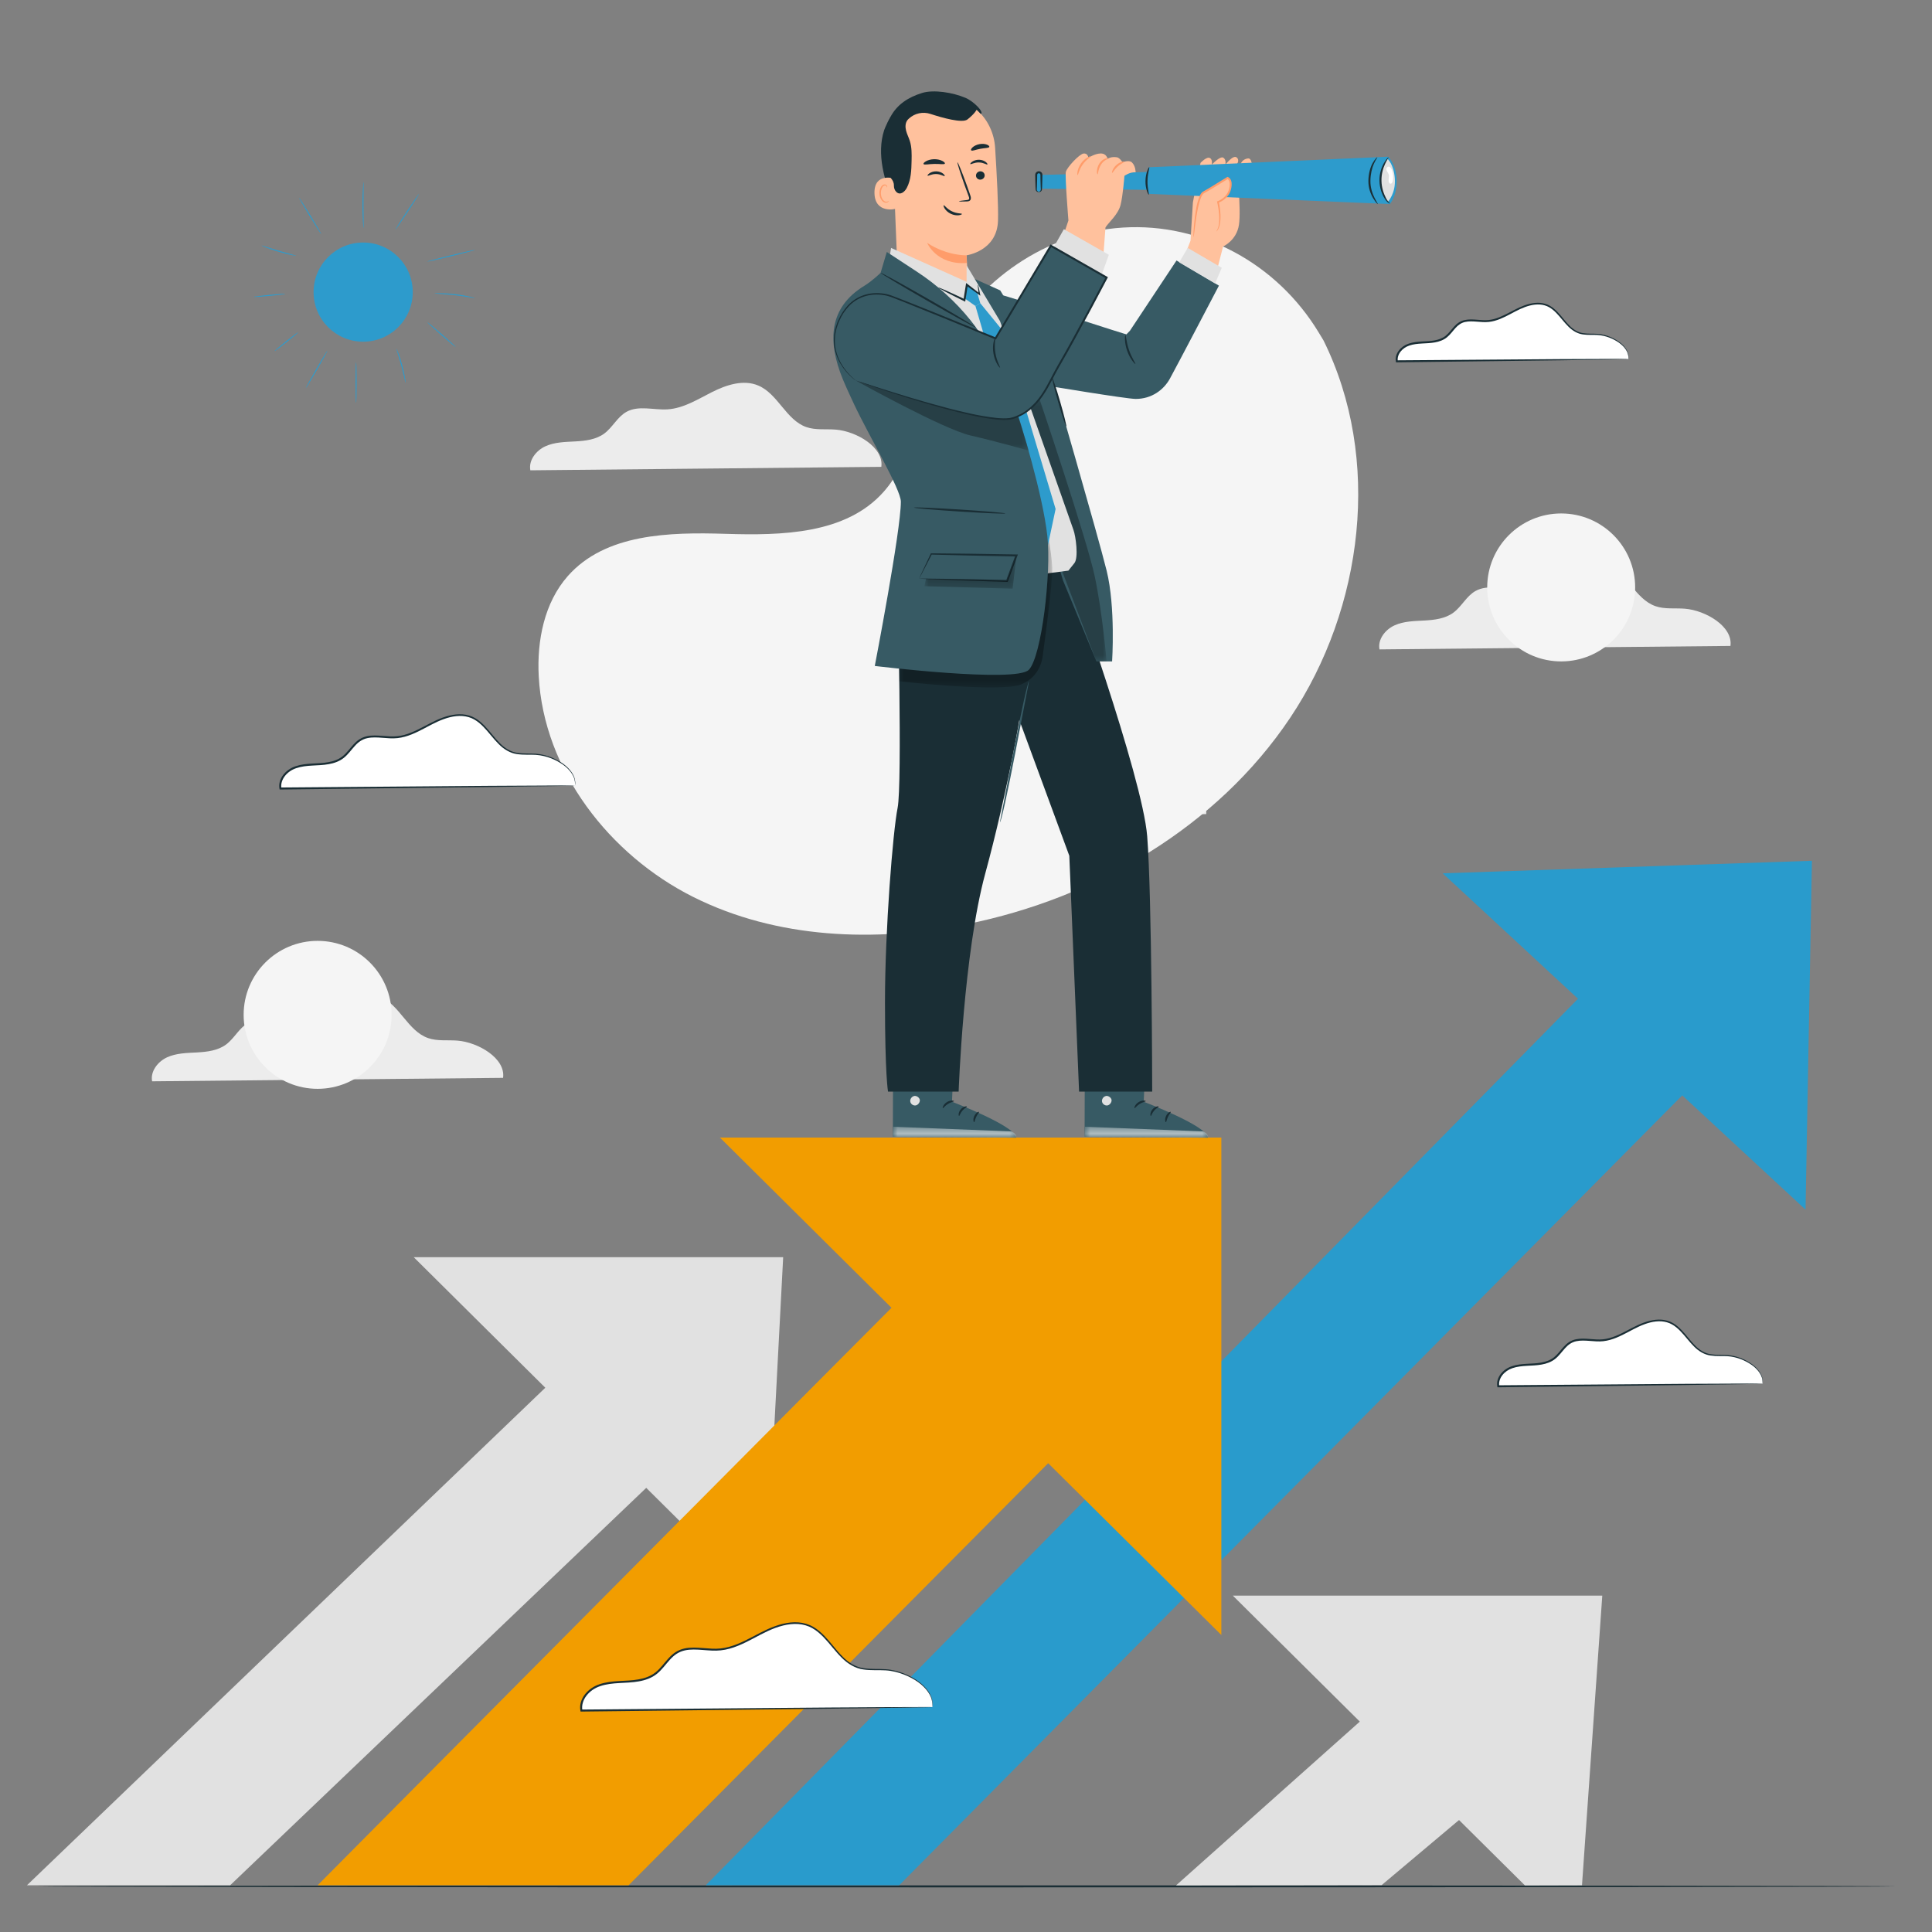 <svg width="311" height="311" viewBox="0 0 311 311" fill="none" xmlns="http://www.w3.org/2000/svg">
<rect x="0" y="0" width="311" height="311" fill="#808080" stroke="none"/>
<mask id="mask0_428_11183" style="mask-type:luminance" maskUnits="userSpaceOnUse" x="0" y="0" width="311" height="311">
<path d="M0 3.05176e-05H311V311H0V3.05176e-05Z" fill="white"/>
</mask>
<g mask="url(#mask0_428_11183)">
<path d="M278.555 103.978C278.988 100.837 274.555 98.254 271.225 97.986C269.637 97.857 267.988 98.1 266.483 97.576C263.223 96.439 261.921 92.228 258.74 90.887C256.361 89.883 253.624 90.776 251.319 91.936C249.013 93.097 246.734 94.557 244.159 94.722C241.919 94.865 239.486 94.035 237.525 95.129C236.065 95.944 235.3 97.628 233.953 98.621C232.636 99.592 230.918 99.797 229.284 99.886C227.65 99.975 225.957 99.992 224.47 100.673C222.981 101.355 221.751 102.929 222.06 104.535L278.555 103.978Z" fill="#ECECEC"/>
<path d="M141.869 75.149C142.301 72.008 137.869 69.424 134.538 69.156C132.95 69.028 131.3 69.271 129.796 68.747C126.536 67.611 125.234 63.398 122.053 62.057C119.675 61.054 116.937 61.947 114.631 63.107C112.326 64.267 110.048 65.728 107.472 65.893C105.232 66.036 102.799 65.206 100.838 66.3C99.378 67.115 98.613 68.799 97.266 69.791C95.95 70.763 94.232 70.969 92.597 71.057C90.963 71.146 89.271 71.163 87.783 71.845C86.295 72.526 85.064 74.099 85.373 75.706L141.869 75.149Z" fill="#ECECEC"/>
<path d="M80.982 173.504C81.414 170.363 76.982 167.78 73.652 167.511C72.063 167.384 70.414 167.626 68.909 167.102C65.649 165.966 64.347 161.754 61.166 160.412C58.788 159.41 56.05 160.302 53.745 161.463C51.439 162.623 49.161 164.083 46.585 164.248C44.345 164.392 41.912 163.561 39.952 164.655C38.491 165.47 37.726 167.154 36.38 168.147C35.062 169.118 33.344 169.324 31.71 169.413C30.076 169.502 28.384 169.518 26.896 170.2C25.408 170.881 24.177 172.455 24.486 174.062L80.982 173.504Z" fill="#ECECEC"/>
<path d="M194.165 131.052C194.429 129.134 191.72 127.555 189.685 127.391C188.715 127.312 187.707 127.461 186.787 127.141C184.796 126.447 183.999 123.873 182.056 123.053C180.603 122.44 178.93 122.986 177.521 123.695C176.113 124.404 174.72 125.296 173.146 125.397C171.777 125.484 170.291 124.977 169.093 125.645C168.2 126.144 167.733 127.172 166.91 127.779C166.105 128.372 165.055 128.499 164.057 128.553C163.058 128.607 162.024 128.617 161.115 129.033C160.205 129.45 159.453 130.411 159.642 131.393L194.165 131.052Z" fill="#ECECEC"/>
</g>
<mask id="mask1_428_11183" style="mask-type:luminance" maskUnits="userSpaceOnUse" x="0" y="0" width="311" height="311">
<path d="M0 3.05176e-05H311V311H0V3.05176e-05Z" fill="white"/>
</mask>
<g mask="url(#mask1_428_11183)">
<path d="M213.041 54.784L212.249 53.478C205.565 42.466 193.484 35.827 180.745 36.633C179.107 36.736 177.477 36.958 175.868 37.303C164.286 39.782 154.209 48.54 150.031 59.757C147.574 66.354 146.888 73.95 142.226 79.186C136.159 86.001 125.858 86.215 116.801 85.933C107.745 85.651 97.437 85.891 91.399 92.733C87.618 97.018 86.416 103.111 86.721 108.849C87.528 124.042 98.114 137.626 111.577 144.379C125.041 151.13 140.892 151.735 155.626 148.765C176.268 144.604 195.898 133.177 207.696 115.528C219.496 97.879 222.482 73.833 213.041 54.784Z" fill="#F5F5F5"/>
<path d="M263.217 94.561C263.217 101.137 257.885 106.469 251.308 106.469C244.732 106.469 239.4 101.137 239.4 94.561C239.4 87.984 244.732 82.652 251.308 82.652C257.885 82.652 263.217 87.984 263.217 94.561Z" fill="#F5F5F5"/>
<path d="M63.036 163.363C63.036 169.94 57.705 175.271 51.128 175.271C44.55 175.271 39.219 169.94 39.219 163.363C39.219 156.786 44.55 151.454 51.128 151.454C57.705 151.454 63.036 156.786 63.036 163.363Z" fill="#F5F5F5"/>
</g>
<mask id="mask2_428_11183" style="mask-type:luminance" maskUnits="userSpaceOnUse" x="0" y="0" width="311" height="311">
<path d="M0 3.05176e-05H311V311H0V3.05176e-05Z" fill="white"/>
</mask>
<g mask="url(#mask2_428_11183)">
<path d="M305.268 303.653C305.268 303.743 238.235 303.816 155.565 303.816C72.867 303.816 5.848 303.743 5.848 303.653C5.848 303.564 72.867 303.491 155.565 303.491C238.235 303.491 305.268 303.564 305.268 303.653Z" fill="#1A2E35"/>
</g>
<path d="M198.452 256.852L245.476 303.505L254.658 303.48L257.924 256.852H198.452Z" fill="#E1E1E1"/>
<path d="M236.689 261.27L189.306 303.505L222.404 303.455L250.298 279.993L236.689 261.27Z" fill="#E1E1E1"/>
<path d="M232.233 140.581L290.641 194.72L291.671 138.562L232.233 140.581Z" fill="#299BCC"/>
<path d="M271.586 142.917L113.612 303.48H144.741L285.821 161.167L271.586 142.917Z" fill="#299BCC"/>
<path d="M66.598 202.374L123.135 258.464L126.07 202.374H66.598Z" fill="#E1E1E1"/>
<path d="M105.848 206.044L4.337 303.48H37.046L119.456 224.768L105.848 206.044Z" fill="#E1E1E1"/>
<path d="M115.889 183.118L196.604 263.194V183.118H115.889Z" fill="#F29D00"/>
<mask id="mask3_428_11183" style="mask-type:luminance" maskUnits="userSpaceOnUse" x="0" y="0" width="311" height="311">
<path d="M0 4.02927e-05H311V311H0V4.02927e-05Z" fill="white"/>
</mask>
<g mask="url(#mask3_428_11183)">
<path d="M169.146 184.924C167.319 186.385 51.127 303.48 51.127 303.48H101.185L192.531 211.596L169.146 184.924Z" fill="#F29D00"/>
</g>
<path d="M66.442 47.021C66.442 51.43 62.868 55.003 58.46 55.003C54.052 55.003 50.477 51.43 50.477 47.021C50.477 42.612 54.052 39.039 58.46 39.039C62.868 39.039 66.442 42.612 66.442 47.021Z" fill="#2D9BCC"/>
<path d="M57.323 64.87C57.277 64.87 57.239 63.396 57.239 61.578C57.239 59.759 57.277 58.285 57.323 58.285C57.369 58.285 57.407 59.759 57.407 61.578C57.407 63.396 57.369 64.87 57.323 64.87Z" fill="#2D9BCC"/>
<path d="M52.723 56.429C52.763 56.452 52.012 57.828 51.046 59.5C50.08 61.174 49.264 62.511 49.224 62.488C49.184 62.465 49.934 61.09 50.901 59.416C51.867 57.744 52.683 56.406 52.723 56.429Z" fill="#2D9BCC"/>
<path d="M48.002 53.49C48.031 53.526 47.197 54.237 46.138 55.079C45.079 55.92 44.198 56.573 44.169 56.536C44.14 56.5 44.975 55.788 46.033 54.947C47.092 54.106 47.974 53.453 48.002 53.49Z" fill="#2D9BCC"/>
<path d="M65.286 61.626C65.262 61.63 65.191 61.319 65.076 60.816C64.961 60.314 64.798 59.621 64.594 58.862C64.39 58.103 64.184 57.422 64.031 56.93C63.878 56.438 63.783 56.132 63.806 56.124C63.827 56.116 63.961 56.407 64.143 56.892C64.326 57.376 64.551 58.056 64.757 58.819C64.962 59.582 65.107 60.283 65.192 60.793C65.278 61.304 65.308 61.623 65.286 61.626Z" fill="#2D9BCC"/>
<path d="M73.382 55.881C73.352 55.916 72.295 55.043 71.023 53.931C69.751 52.818 68.744 51.888 68.774 51.853C68.805 51.818 69.861 52.691 71.134 53.804C72.406 54.916 73.413 55.846 73.382 55.881Z" fill="#2D9BCC"/>
<path d="M76.484 47.986C76.478 48.01 76.113 47.946 75.521 47.848C74.93 47.749 74.112 47.623 73.205 47.518C72.297 47.414 71.471 47.352 70.873 47.314C70.275 47.276 69.904 47.256 69.904 47.231C69.904 47.21 70.276 47.188 70.878 47.195C71.479 47.203 72.311 47.247 73.223 47.351C74.136 47.456 74.956 47.602 75.543 47.731C76.131 47.86 76.489 47.965 76.484 47.986Z" fill="#2D9BCC"/>
<path d="M76.494 40.222C76.505 40.267 74.776 40.727 72.634 41.248C70.492 41.771 68.746 42.157 68.734 42.112C68.724 42.067 70.452 41.607 72.595 41.086C74.737 40.564 76.483 40.177 76.494 40.222Z" fill="#2D9BCC"/>
<path d="M67.474 31.177C67.512 31.202 66.686 32.521 65.628 34.122C64.569 35.724 63.68 37.001 63.641 36.975C63.602 36.95 64.428 35.631 65.487 34.029C66.546 32.429 67.435 31.15 67.474 31.177Z" fill="#2D9BCC"/>
<path d="M58.522 29.287C58.547 29.288 58.543 29.707 58.534 30.383C58.524 31.059 58.511 31.992 58.512 33.022C58.513 34.054 58.529 34.987 58.54 35.663C58.551 36.339 58.555 36.758 58.531 36.759C58.509 36.76 58.463 36.343 58.421 35.668C58.379 34.992 58.345 34.056 58.344 33.023C58.343 31.989 58.375 31.054 58.415 30.378C58.455 29.702 58.5 29.285 58.522 29.287Z" fill="#2D9BCC"/>
<path d="M51.743 37.73C51.704 37.754 50.862 36.45 49.865 34.817C48.867 33.185 48.091 31.842 48.13 31.818C48.17 31.794 49.011 33.097 50.008 34.73C51.006 36.362 51.783 37.705 51.743 37.73Z" fill="#2D9BCC"/>
<path d="M47.694 41.171C47.689 41.193 47.364 41.146 46.845 41.037C46.326 40.928 45.614 40.753 44.838 40.525C44.061 40.296 43.368 40.056 42.873 39.865C42.377 39.675 42.079 39.539 42.087 39.517C42.095 39.495 42.408 39.592 42.913 39.753C43.416 39.914 44.112 40.135 44.885 40.364C45.658 40.591 46.362 40.783 46.873 40.921C47.383 41.059 47.699 41.148 47.694 41.171Z" fill="#2D9BCC"/>
<path d="M45.925 47.304C45.929 47.35 44.788 47.498 43.377 47.633C41.965 47.769 40.818 47.842 40.813 47.795C40.809 47.749 41.949 47.602 43.361 47.466C44.772 47.33 45.92 47.258 45.925 47.304Z" fill="#2D9BCC"/>
<path d="M283.721 222.736C284.047 220.372 280.709 218.427 278.202 218.224C277.006 218.128 275.765 218.311 274.632 217.916C272.177 217.061 271.197 213.889 268.802 212.879C267.011 212.124 264.95 212.797 263.214 213.67C261.478 214.543 259.762 215.643 257.824 215.768C256.137 215.875 254.305 215.25 252.829 216.074C251.729 216.687 251.153 217.955 250.14 218.703C249.148 219.434 247.854 219.588 246.624 219.656C245.394 219.723 244.12 219.735 242.999 220.248C241.879 220.761 240.952 221.946 241.184 223.156L283.721 222.736Z" fill="white"/>
<path d="M283.721 222.736C283.725 222.74 283.656 222.745 283.516 222.75C283.36 222.754 283.155 222.761 282.893 222.768C282.322 222.779 281.509 222.795 280.469 222.815C278.332 222.848 275.263 222.895 271.459 222.953C263.779 223.045 253.134 223.173 241.186 223.317L241.052 223.319L241.026 223.187C240.887 222.481 241.14 221.734 241.583 221.168C242.024 220.595 242.662 220.165 243.352 219.933C244.946 219.391 246.59 219.62 248.099 219.339C248.852 219.207 249.583 218.951 250.159 218.484C250.741 218.019 251.174 217.384 251.698 216.814C251.96 216.531 252.244 216.256 252.578 216.042C252.912 215.83 253.282 215.678 253.662 215.595C254.426 215.432 255.186 215.486 255.914 215.541C256.643 215.597 257.358 215.67 258.05 215.593C258.744 215.521 259.414 215.323 260.052 215.067C261.334 214.555 262.492 213.831 263.707 213.276C264.918 212.73 266.208 212.339 267.49 212.434C268.126 212.486 268.747 212.664 269.283 212.972C269.819 213.278 270.274 213.68 270.677 214.099C271.483 214.943 272.118 215.855 272.857 216.59C273.581 217.337 274.456 217.865 275.384 217.995C276.308 218.142 277.209 218.062 278.054 218.124C279.758 218.26 281.114 218.938 282.073 219.628C283.035 220.339 283.547 221.174 283.688 221.788C283.827 222.404 283.704 222.754 283.721 222.736C283.693 222.723 283.777 222.405 283.625 221.805C283.467 221.213 282.954 220.413 281.998 219.729C281.048 219.068 279.7 218.42 278.042 218.305C277.214 218.252 276.313 218.342 275.351 218.198C274.38 218.073 273.439 217.513 272.696 216.753C271.932 216.003 271.291 215.091 270.497 214.273C270.102 213.867 269.663 213.484 269.156 213.199C268.65 212.911 268.07 212.749 267.47 212.702C266.259 212.616 265.01 212.994 263.826 213.536C262.637 214.082 261.475 214.814 260.164 215.344C259.509 215.609 258.811 215.818 258.082 215.896C257.35 215.979 256.615 215.904 255.89 215.849C255.166 215.795 254.432 215.749 253.731 215.901C253.024 216.047 252.423 216.468 251.931 217.029C251.428 217.575 250.989 218.226 250.359 218.733C249.73 219.246 248.939 219.519 248.155 219.656C246.581 219.943 244.95 219.724 243.459 220.238C242.813 220.456 242.242 220.846 241.839 221.366C241.438 221.88 241.226 222.529 241.343 223.125L241.183 222.994C253.089 222.903 263.698 222.821 271.35 222.762C275.169 222.746 278.249 222.731 280.394 222.722C281.45 222.721 282.273 222.721 282.853 222.721C283.122 222.723 283.335 222.724 283.495 222.726C283.642 222.729 283.717 222.732 283.721 222.736Z" fill="#1A2E35"/>
<path d="M150.086 274.796C150.518 271.656 146.086 269.073 142.756 268.804C141.168 268.676 139.518 268.919 138.013 268.395C134.753 267.258 133.451 263.047 130.27 261.705C127.892 260.703 125.154 261.594 122.849 262.756C120.543 263.916 118.265 265.376 115.689 265.54C113.449 265.684 111.016 264.854 109.056 265.947C107.595 266.763 106.83 268.446 105.484 269.44C104.167 270.411 102.449 270.617 100.814 270.706C99.18 270.794 97.488 270.811 96 271.492C94.512 272.173 93.281 273.747 93.59 275.354L150.086 274.796Z" fill="white"/>
<path d="M150.086 274.797C150.086 274.797 149.996 274.806 149.811 274.811C149.611 274.816 149.335 274.823 148.979 274.831C148.23 274.844 147.146 274.863 145.755 274.887C142.925 274.926 138.845 274.983 133.782 275.053C123.596 275.17 109.459 275.333 93.592 275.516L93.458 275.517L93.432 275.384C93.251 274.466 93.579 273.489 94.161 272.746C94.741 271.994 95.577 271.43 96.487 271.124C98.587 270.409 100.767 270.712 102.783 270.337C103.789 270.161 104.77 269.817 105.542 269.189C106.323 268.565 106.9 267.719 107.591 266.967C107.938 266.592 108.312 266.23 108.751 265.95C109.189 265.672 109.675 265.473 110.174 265.362C111.178 265.146 112.184 265.219 113.149 265.291C114.117 265.365 115.07 265.463 115.996 265.359C116.923 265.263 117.818 264.998 118.669 264.657C120.376 263.974 121.913 263.01 123.524 262.275C125.127 261.549 126.833 261.033 128.525 261.157C129.363 261.227 130.182 261.459 130.888 261.866C131.597 262.268 132.197 262.8 132.732 263.354C133.801 264.47 134.644 265.682 135.63 266.661C136.595 267.654 137.768 268.361 139.007 268.533C140.24 268.727 141.439 268.62 142.558 268.7C143.683 268.771 144.7 269.067 145.59 269.42C146.481 269.78 147.248 270.219 147.884 270.685C148.519 271.156 149.01 271.669 149.369 272.16C149.735 272.649 149.92 273.142 150.032 273.541C150.119 273.946 150.148 274.265 150.116 274.483C150.099 274.698 150.086 274.797 150.086 274.797C150.086 274.797 150.083 274.68 150.085 274.472C150.102 274.267 150.065 273.953 149.969 273.558C149.762 272.767 149.08 271.7 147.81 270.787C147.177 270.334 146.415 269.91 145.533 269.564C144.652 269.223 143.649 268.941 142.546 268.881C141.444 268.809 140.246 268.927 138.974 268.736C137.692 268.569 136.453 267.83 135.469 266.824C134.459 265.829 133.608 264.618 132.553 263.528C132.025 262.986 131.441 262.474 130.761 262.092C130.085 261.706 129.308 261.489 128.505 261.425C126.885 261.31 125.219 261.814 123.642 262.534C122.058 263.261 120.517 264.233 118.779 264.934C117.913 265.284 116.991 265.56 116.027 265.661C115.061 265.771 114.089 265.671 113.125 265.6C112.164 265.528 111.184 265.464 110.242 265.669C109.774 265.773 109.327 265.958 108.922 266.215C108.516 266.474 108.162 266.817 107.826 267.181C107.153 267.911 106.572 268.773 105.743 269.439C104.915 270.113 103.875 270.473 102.84 270.654C100.759 271.034 98.59 270.742 96.593 271.43C95.728 271.721 94.96 272.245 94.417 272.944C93.877 273.636 93.59 274.514 93.749 275.324L93.589 275.193C109.414 275.063 123.513 274.946 133.673 274.863C138.75 274.834 142.843 274.81 145.68 274.793C147.086 274.789 148.181 274.786 148.939 274.784C149.303 274.785 149.585 274.787 149.79 274.787C149.982 274.79 150.086 274.797 150.086 274.797Z" fill="#1A2E35"/>
<path d="M92.565 126.459C92.928 123.823 89.207 121.655 86.412 121.43C85.079 121.322 83.695 121.526 82.431 121.086C79.695 120.132 78.602 116.597 75.933 115.471C73.937 114.629 71.638 115.378 69.703 116.352C67.768 117.326 65.856 118.552 63.694 118.69C61.814 118.811 59.771 118.113 58.126 119.032C56.901 119.717 56.258 121.129 55.128 121.963C54.023 122.778 52.58 122.951 51.209 123.025C49.837 123.1 48.417 123.114 47.168 123.686C45.919 124.257 44.886 125.578 45.145 126.927L92.565 126.459Z" fill="white"/>
<path d="M92.565 126.459C92.568 126.463 92.49 126.468 92.335 126.473C92.164 126.478 91.933 126.484 91.639 126.492C91.005 126.504 90.098 126.521 88.935 126.542C86.556 126.577 83.133 126.628 78.889 126.69C70.332 126.791 58.465 126.931 45.147 127.089L45.013 127.09L44.987 126.958C44.833 126.178 45.112 125.35 45.604 124.723C46.093 124.088 46.8 123.609 47.568 123.352C49.338 122.75 51.17 123.004 52.856 122.69C53.699 122.543 54.517 122.257 55.161 121.733C55.812 121.213 56.296 120.503 56.878 119.871C57.17 119.555 57.485 119.249 57.856 119.012C58.227 118.778 58.638 118.609 59.059 118.516C59.907 118.334 60.753 118.395 61.564 118.456C62.376 118.518 63.175 118.6 63.949 118.513C64.723 118.434 65.472 118.212 66.185 117.926C67.616 117.354 68.906 116.546 70.261 115.928C71.607 115.319 73.043 114.885 74.469 114.99C75.175 115.048 75.865 115.244 76.461 115.587C77.058 115.927 77.563 116.375 78.013 116.841C78.911 117.779 79.618 118.796 80.444 119.617C81.252 120.45 82.232 121.041 83.268 121.185C84.3 121.349 85.306 121.26 86.246 121.328C88.143 121.479 89.654 122.232 90.723 123C91.795 123.792 92.366 124.721 92.524 125.404C92.597 125.745 92.62 126.013 92.592 126.197C92.577 126.378 92.565 126.459 92.565 126.459C92.565 126.459 92.561 126.359 92.561 126.186C92.574 126.015 92.542 125.752 92.461 125.421C92.286 124.759 91.713 123.866 90.648 123.102C89.588 122.362 88.085 121.638 86.235 121.509C85.311 121.449 84.305 121.549 83.236 121.389C82.156 121.249 81.11 120.626 80.283 119.78C79.433 118.944 78.718 117.928 77.833 117.015C77.391 116.561 76.902 116.133 76.334 115.814C75.768 115.492 75.12 115.311 74.448 115.258C73.094 115.162 71.7 115.584 70.378 116.188C69.051 116.797 67.758 117.613 66.297 118.204C65.568 118.498 64.792 118.73 63.98 118.816C63.166 118.908 62.349 118.824 61.539 118.764C60.733 118.704 59.912 118.651 59.127 118.822C58.337 118.985 57.661 119.458 57.112 120.085C56.549 120.695 56.061 121.419 55.361 121.983C54.662 122.551 53.785 122.855 52.912 123.008C51.161 123.327 49.342 123.083 47.674 123.658C46.952 123.901 46.312 124.338 45.859 124.921C45.409 125.497 45.172 126.226 45.303 126.897L45.144 126.766C58.42 126.661 70.25 126.567 78.779 126.5C83.039 126.478 86.473 126.461 88.86 126.448C90.038 126.447 90.957 126.446 91.598 126.445C91.901 126.447 92.138 126.449 92.314 126.45C92.477 126.452 92.561 126.456 92.565 126.459Z" fill="#1A2E35"/>
<path d="M262.133 57.795C262.418 55.723 259.494 54.019 257.297 53.842C256.249 53.757 255.16 53.917 254.167 53.571C252.017 52.822 251.157 50.043 249.059 49.157C247.49 48.496 245.684 49.085 244.162 49.85C242.641 50.616 241.138 51.58 239.439 51.688C237.96 51.783 236.355 51.235 235.062 51.956C234.098 52.495 233.593 53.605 232.704 54.26C231.836 54.902 230.703 55.037 229.624 55.096C228.546 55.154 227.43 55.165 226.448 55.615C225.466 56.064 224.654 57.103 224.857 58.163L262.133 57.795Z" fill="white"/>
<path d="M262.133 57.795C262.137 57.799 262.076 57.804 261.954 57.809C261.816 57.813 261.636 57.819 261.409 57.826C260.904 57.836 260.195 57.851 259.288 57.87C257.411 57.9 254.724 57.943 251.394 57.997C244.658 58.08 235.329 58.195 224.859 58.325L224.725 58.326L224.698 58.193C224.575 57.569 224.8 56.908 225.19 56.409C225.579 55.904 226.143 55.524 226.75 55.32C228.153 54.844 229.594 55.045 230.913 54.799C231.571 54.684 232.208 54.46 232.709 54.053C233.216 53.649 233.596 53.093 234.055 52.593C234.498 52.082 235.109 51.654 235.788 51.519C236.46 51.374 237.128 51.423 237.767 51.471C238.405 51.52 239.03 51.585 239.634 51.517C240.24 51.455 240.826 51.282 241.385 51.058C242.506 50.61 243.52 49.975 244.587 49.49C245.649 49.01 246.782 48.667 247.911 48.751C248.469 48.797 249.016 48.953 249.488 49.225C249.961 49.494 250.358 49.848 250.714 50.216C251.421 50.956 251.976 51.756 252.622 52.399C253.256 53.053 254.018 53.514 254.829 53.628C255.636 53.757 256.427 53.688 257.167 53.742C258.663 53.863 259.852 54.458 260.693 55.065C261.536 55.691 261.985 56.424 262.108 56.964C262.229 57.504 262.118 57.813 262.133 57.795C262.107 57.782 262.178 57.505 262.044 56.98C261.905 56.462 261.455 55.764 260.618 55.167C259.787 54.588 258.605 54.022 257.156 53.923C256.432 53.877 255.64 53.957 254.796 53.831C253.942 53.722 253.113 53.228 252.461 52.562C251.791 51.904 251.227 51.105 250.534 50.39C250.187 50.034 249.804 49.7 249.361 49.451C248.92 49.2 248.414 49.06 247.89 49.019C246.833 48.945 245.741 49.275 244.705 49.748C243.665 50.227 242.647 50.869 241.495 51.335C240.921 51.567 240.308 51.752 239.667 51.82C239.022 51.892 238.378 51.827 237.742 51.779C237.108 51.732 236.467 51.691 235.856 51.825C235.241 51.952 234.719 52.317 234.289 52.807C233.849 53.285 233.464 53.856 232.91 54.303C232.354 54.755 231.658 54.996 230.969 55.116C229.585 55.368 228.157 55.177 226.857 55.626C226.294 55.815 225.797 56.154 225.447 56.607C225.097 57.054 224.914 57.617 225.016 58.132L224.856 58.002C235.284 57.925 244.576 57.856 251.285 57.807C254.629 57.794 257.327 57.784 259.213 57.777C260.134 57.778 260.856 57.778 261.369 57.779C261.603 57.782 261.789 57.783 261.934 57.785C262.063 57.788 262.129 57.791 262.133 57.795Z" fill="#1A2E35"/>
<path d="M153.689 167.124L153.242 177.353C153.242 177.353 163.489 181.243 163.59 183.141L143.726 182.987L143.769 167.019L153.689 167.124Z" fill="#375A64"/>
<path d="M147.107 176.444C146.721 176.546 146.452 176.977 146.538 177.365C146.624 177.755 147.06 178.032 147.447 177.936C147.834 177.842 148.173 177.335 148.043 176.958C147.914 176.581 147.385 176.283 147.032 176.468" fill="#E1E1E1"/>
<mask id="mask4_428_11183" style="mask-type:luminance" maskUnits="userSpaceOnUse" x="143" y="181" width="21" height="3">
<path d="M143.726 181.377H163.6V183.141H143.726V181.377Z" fill="white"/>
</mask>
<g mask="url(#mask4_428_11183)">
<g opacity="0.6">
<path d="M143.726 182.987L143.793 181.377L162.814 182.127C162.814 182.127 163.695 182.519 163.591 183.141L143.726 182.987Z" fill="white"/>
</g>
</g>
<path d="M153.565 177.254C153.561 177.351 153.075 177.392 152.596 177.7C152.108 177.995 151.859 178.413 151.77 178.375C151.681 178.355 151.83 177.776 152.417 177.413C153.001 177.045 153.587 177.165 153.565 177.254Z" fill="#1A2E35"/>
<path d="M155.642 178.132C155.663 178.226 155.242 178.388 154.909 178.796C154.565 179.194 154.478 179.637 154.382 179.632C154.29 179.647 154.228 179.078 154.651 178.579C155.069 178.076 155.64 178.04 155.642 178.132Z" fill="#1A2E35"/>
<path d="M156.806 180.635C156.717 180.655 156.586 180.17 156.839 179.64C157.089 179.109 157.548 178.903 157.589 178.985C157.643 179.065 157.346 179.347 157.145 179.785C156.933 180.217 156.902 180.626 156.806 180.635Z" fill="#1A2E35"/>
<path d="M153.408 174.912C153.367 175 152.923 174.862 152.374 174.896C151.825 174.918 151.397 175.098 151.347 175.014C151.291 174.944 151.711 174.588 152.357 174.558C153.004 174.523 153.456 174.836 153.408 174.912Z" fill="#1A2E35"/>
<path d="M184.555 167.124L184.107 177.353C184.107 177.353 194.355 181.243 194.456 183.141L174.591 182.987L174.634 167.019L184.555 167.124Z" fill="#375A64"/>
<path d="M177.971 176.444C177.586 176.546 177.317 176.977 177.403 177.365C177.49 177.755 177.925 178.032 178.312 177.936C178.698 177.842 179.037 177.335 178.908 176.958C178.779 176.581 178.25 176.283 177.897 176.468" fill="#E1E1E1"/>
<mask id="mask5_428_11183" style="mask-type:luminance" maskUnits="userSpaceOnUse" x="174" y="181" width="21" height="3">
<path d="M174.591 181.377H194.464V183.141H174.591V181.377Z" fill="white"/>
</mask>
<g mask="url(#mask5_428_11183)">
<g opacity="0.6">
<path d="M174.591 182.987L174.658 181.377L193.679 182.127C193.679 182.127 194.56 182.519 194.456 183.141L174.591 182.987Z" fill="white"/>
</g>
</g>
<path d="M184.43 177.254C184.426 177.351 183.941 177.392 183.461 177.7C182.973 177.995 182.724 178.413 182.635 178.375C182.546 178.355 182.695 177.776 183.282 177.413C183.867 177.045 184.452 177.165 184.43 177.254Z" fill="#1A2E35"/>
<path d="M186.507 178.132C186.528 178.226 186.107 178.388 185.774 178.796C185.43 179.194 185.343 179.637 185.247 179.632C185.155 179.647 185.093 179.078 185.516 178.579C185.935 178.076 186.506 178.04 186.507 178.132Z" fill="#1A2E35"/>
<path d="M187.671 180.635C187.582 180.655 187.451 180.17 187.705 179.64C187.954 179.109 188.413 178.903 188.454 178.985C188.508 179.065 188.211 179.347 188.01 179.785C187.798 180.217 187.767 180.626 187.671 180.635Z" fill="#1A2E35"/>
<path d="M184.273 174.912C184.232 175 183.788 174.862 183.239 174.896C182.69 174.918 182.262 175.098 182.213 175.014C182.157 174.944 182.576 174.588 183.223 174.558C183.869 174.523 184.321 174.836 184.273 174.912Z" fill="#1A2E35"/>
<path d="M143.82 32.804C143.121 30.892 142.43 28.964 142.071 26.96C141.711 24.956 141.696 22.853 142.336 20.921C142.433 20.628 143.279 18.654 143.587 18.673C143.807 18.687 143.309 20.517 143.427 20.703C144.551 22.484 144.918 24.661 144.824 26.764C144.731 28.867 144.363 30.77 143.82 32.804Z" fill="#1A2E35"/>
<path d="M144.475 43.648L143.732 25.169C143.381 20.074 145.663 15.502 150.766 15.293L151.32 15.303C156.032 15.385 159.89 19.07 160.187 23.773C160.468 28.212 160.723 33.141 160.652 35.522C160.506 40.42 155.593 41.096 155.593 41.096C155.581 41.097 155.802 44.647 155.84 46.085C155.84 46.085 155.321 46.462 150.757 46.624C146.192 46.786 144.475 43.648 144.475 43.648Z" fill="#FFC19D"/>
<path d="M155.592 41.097C155.592 41.097 152.501 41.224 149.246 39.099C149.246 39.099 150.739 42.69 155.636 42.334L155.592 41.097Z" fill="#FF9C6A"/>
<path d="M158.505 28.222C158.512 28.592 158.204 28.902 157.818 28.916C157.432 28.93 157.114 28.642 157.108 28.273C157.101 27.903 157.408 27.592 157.794 27.578C158.18 27.564 158.498 27.852 158.505 28.222Z" fill="#1A2E35"/>
<path d="M158.951 26.474C158.862 26.563 158.34 26.162 157.586 26.151C156.834 26.128 156.275 26.506 156.195 26.413C156.155 26.371 156.247 26.208 156.49 26.037C156.731 25.866 157.137 25.704 157.606 25.714C158.075 25.725 158.467 25.904 158.69 26.085C158.919 26.267 158.994 26.434 158.951 26.474Z" fill="#1A2E35"/>
<path d="M152.069 28.337C151.981 28.427 151.457 28.025 150.704 28.014C149.952 27.992 149.393 28.37 149.313 28.276C149.274 28.234 149.364 28.072 149.608 27.9C149.849 27.73 150.255 27.568 150.724 27.578C151.193 27.589 151.585 27.768 151.808 27.948C152.036 28.131 152.112 28.297 152.069 28.337Z" fill="#1A2E35"/>
<path d="M154.362 32.406C154.359 32.363 154.828 32.29 155.588 32.207C155.781 32.19 155.963 32.155 155.998 32.024C156.046 31.887 155.969 31.678 155.88 31.453C155.707 30.984 155.527 30.493 155.337 29.978C154.583 27.88 154.042 26.157 154.126 26.127C154.211 26.097 154.891 27.774 155.644 29.872C155.825 30.39 155.998 30.882 156.163 31.354C156.231 31.574 156.353 31.824 156.249 32.111C156.195 32.253 156.052 32.355 155.928 32.386C155.805 32.422 155.696 32.422 155.601 32.426C154.837 32.453 154.363 32.449 154.362 32.406Z" fill="#1A2E35"/>
<path d="M152.104 26.332C152.012 26.529 151.272 26.364 150.382 26.391C149.492 26.4 148.76 26.593 148.659 26.401C148.615 26.308 148.756 26.128 149.061 25.956C149.362 25.785 149.833 25.638 150.367 25.627C150.9 25.617 151.376 25.744 151.685 25.904C151.996 26.063 152.144 26.238 152.104 26.332Z" fill="#1A2E35"/>
<path d="M159.247 23.656C159.132 23.856 158.505 23.811 157.795 23.956C157.08 24.081 156.511 24.353 156.335 24.208C156.256 24.137 156.314 23.949 156.541 23.733C156.766 23.52 157.169 23.297 157.659 23.204C158.149 23.111 158.604 23.171 158.888 23.289C159.176 23.406 159.295 23.561 159.247 23.656Z" fill="#1A2E35"/>
<path d="M144.066 28.768C143.984 28.73 140.718 27.713 140.766 31.065C140.815 34.417 144.17 33.677 144.173 33.58C144.178 33.484 144.066 28.768 144.066 28.768Z" fill="#FFC19D"/>
<path d="M143.076 32.339C143.061 32.328 143.018 32.38 142.919 32.427C142.824 32.472 142.659 32.505 142.483 32.442C142.128 32.317 141.821 31.759 141.796 31.156C141.783 30.851 141.843 30.56 141.947 30.318C142.046 30.071 142.202 29.897 142.38 29.863C142.557 29.819 142.685 29.924 142.727 30.018C142.773 30.111 142.753 30.178 142.771 30.184C142.78 30.192 142.842 30.127 142.813 29.989C142.798 29.922 142.758 29.844 142.678 29.781C142.597 29.716 142.478 29.684 142.354 29.7C142.096 29.721 141.866 29.962 141.751 30.228C141.623 30.495 141.548 30.823 141.562 31.165C141.594 31.84 141.949 32.467 142.436 32.6C142.672 32.659 142.868 32.585 142.968 32.504C143.071 32.419 143.087 32.345 143.076 32.339Z" fill="#FF9C6A"/>
<path d="M157.895 18.352C158.43 18.041 156.762 16.322 155.415 15.749C153.379 14.882 150.29 14.391 148.446 14.96C146.224 15.647 144.393 16.803 143.317 18.864C142.242 20.925 141.875 23.306 141.995 25.628C142.032 26.336 142.122 27.073 142.515 27.664C143 28.395 143.909 28.84 143.894 29.863C143.888 30.237 144.003 30.611 144.266 30.878C144.894 31.516 145.63 30.885 145.96 30.263C146.666 28.933 146.711 27.364 146.741 25.859C146.762 24.789 146.78 23.697 146.455 22.677C146.278 22.123 146.002 21.601 145.856 21.037C145.711 20.473 145.713 19.829 146.055 19.359C146.111 19.282 146.203 19.184 146.321 19.078C147.25 18.223 148.573 17.943 149.772 18.336C151.675 18.96 154.921 19.881 155.747 19.221C156.936 18.272 157.212 17.665 157.212 17.665L157.895 18.352Z" fill="#1A2E35"/>
<path d="M154.849 34.443C154.862 34.497 154.678 34.605 154.342 34.648C154.008 34.691 153.526 34.641 153.056 34.418C152.585 34.194 152.242 33.85 152.066 33.565C151.886 33.278 151.854 33.066 151.905 33.042C152.017 32.983 152.423 33.644 153.245 34.02C154.055 34.42 154.823 34.319 154.849 34.443Z" fill="#1A2E35"/>
<path d="M201.503 26.288C201.503 26.288 201.374 25.504 200.987 25.504C200.6 25.504 200.019 25.716 199.761 26.288C199.503 26.859 201.503 26.288 201.503 26.288Z" fill="#FFC19D"/>
<path d="M191.638 38.755L192.025 32.578L193.251 26.217C193.251 26.217 194.219 25.182 194.735 25.423C195.251 25.663 195.057 26.513 195.057 26.513C195.057 26.513 196.412 25.05 196.929 25.387C197.444 25.723 197.251 26.513 197.251 26.513C197.251 26.513 198.477 24.889 199.058 25.336C199.638 25.784 199.058 26.513 199.058 26.513C199.058 26.513 199.827 33.64 199.439 36.186C199.052 38.732 196.884 39.677 196.884 39.677L195.854 43.685L190.799 40.934L191.638 38.755Z" fill="#FFC19D"/>
<path d="M194.732 30.673L167.276 30.368V28.171L194.732 27.401V30.673Z" fill="#2D9BCC"/>
<path d="M223.723 32.85L184.929 31.211C184.444 29.893 184.425 28.466 184.899 26.924L223.45 25.224C225.226 27.068 225.245 30.953 223.723 32.85Z" fill="#2D9BCC"/>
<path d="M223.344 25.579C223.344 25.579 222.175 26.673 222.221 29.056C222.267 31.438 223.44 32.44 223.44 32.44C223.44 32.44 224.712 31.096 224.527 28.708C224.347 26.373 223.344 25.579 223.344 25.579Z" fill="#E1E1E1"/>
<path d="M221.794 32.85C221.766 32.874 221.424 32.555 221.04 31.908C220.659 31.271 220.253 30.264 220.275 29.093C220.293 27.947 220.584 26.915 220.955 26.258C221.32 25.594 221.686 25.29 221.71 25.315C221.753 25.349 221.456 25.701 221.16 26.36C220.858 27.013 220.617 27.994 220.599 29.099C220.578 30.192 220.924 31.156 221.241 31.801C221.561 32.451 221.835 32.818 221.794 32.85Z" fill="#1A2E35"/>
<path d="M223.523 25.312C223.564 25.345 223.28 25.708 222.971 26.368C222.661 27.022 222.354 28.001 222.38 29.105C222.398 30.211 222.742 31.178 223.074 31.82C223.382 32.493 223.777 32.721 223.763 32.756C223.757 32.774 223.633 32.752 223.456 32.624C223.276 32.498 223.069 32.255 222.875 31.932C222.477 31.295 222.075 30.283 222.057 29.112C222.029 27.941 222.393 26.914 222.768 26.263C223.143 25.603 223.497 25.287 223.523 25.312Z" fill="#1A2E35"/>
<path d="M224.028 27.302C223.978 27.178 223.918 27.055 223.822 26.962C223.726 26.869 223.588 26.81 223.457 26.838C223.327 26.865 223.225 26.977 223.187 27.104C223.151 27.231 223.173 27.371 223.23 27.491C223.37 27.772 223.6 28.032 223.593 28.312C223.585 28.592 223.514 28.871 223.537 29.15C223.546 29.252 223.569 29.357 223.627 29.441C223.686 29.525 223.788 29.584 223.89 29.57C224.056 29.547 224.138 29.359 224.176 29.196C224.324 28.57 224.272 27.898 224.028 27.302Z" fill="white"/>
<path d="M184.922 31.35C184.851 31.39 184.365 30.423 184.392 29.122C184.409 27.82 184.928 26.87 184.997 26.913C185.089 26.948 184.729 27.901 184.716 29.127C184.688 30.353 185.014 31.317 184.922 31.35Z" fill="#1A2E35"/>
<path d="M167.22 30.889C166.989 30.889 166.801 30.701 166.801 30.47V28.146C166.801 27.915 166.989 27.727 167.22 27.727C167.451 27.727 167.639 27.915 167.639 28.146V30.47C167.639 30.701 167.451 30.889 167.22 30.889Z" fill="#2D9BCC"/>
<path d="M167.22 30.889C167.217 30.862 167.331 30.86 167.444 30.746C167.498 30.689 167.547 30.603 167.546 30.498C167.54 30.354 167.532 30.209 167.524 30.062C167.513 29.686 167.502 29.302 167.49 28.905C167.487 28.681 167.484 28.454 167.481 28.222C167.502 28.016 167.382 27.899 167.22 27.889C167.058 27.898 166.938 28.016 166.959 28.221C166.956 28.454 166.952 28.681 166.949 28.905C166.938 29.302 166.926 29.686 166.915 30.062C166.908 30.209 166.9 30.354 166.893 30.499C166.893 30.603 166.941 30.689 166.995 30.746C167.109 30.86 167.223 30.862 167.22 30.889C167.226 30.904 167.102 30.959 166.916 30.844C166.829 30.786 166.735 30.675 166.712 30.514C166.704 30.365 166.695 30.215 166.686 30.062C166.675 29.686 166.663 29.302 166.651 28.905C166.648 28.681 166.645 28.454 166.641 28.221C166.63 28.117 166.658 27.9 166.77 27.78C166.875 27.648 167.046 27.565 167.22 27.565C167.394 27.565 167.564 27.648 167.67 27.78C167.782 27.9 167.81 28.117 167.798 28.222C167.795 28.454 167.792 28.681 167.788 28.905C167.777 29.302 167.765 29.686 167.753 30.062C167.745 30.215 167.736 30.365 167.727 30.514C167.704 30.674 167.611 30.786 167.524 30.844C167.337 30.959 167.214 30.904 167.22 30.889Z" fill="#1A2E35"/>
<path d="M171.987 35.489C171.987 35.489 171.404 28.28 171.577 27.648C171.775 26.924 173.74 24.789 174.435 24.712C175.131 24.635 175.208 25.407 175.208 25.407C175.208 25.407 176.186 24.735 177.139 24.707C178.154 24.675 178.285 25.568 178.285 25.568C178.285 25.568 178.851 25.151 179.823 25.326C180.232 25.4 180.702 26.127 180.702 26.127C180.702 26.127 181.72 25.687 182.205 26.142C182.815 26.714 182.807 27.736 182.807 27.736C181.862 27.666 181.004 28.309 181.004 28.309C181.004 28.309 180.77 31.433 180.384 32.979C179.998 34.524 178.47 35.8 177.956 36.6L177.55 41.931L170.989 38.456L171.987 35.489Z" fill="#FFC19D"/>
<path d="M173.464 28.19C173.38 28.203 173.354 27.243 174.007 26.321C174.65 25.391 175.561 25.088 175.578 25.171C175.623 25.256 174.854 25.659 174.273 26.506C173.675 27.343 173.56 28.203 173.464 28.19Z" fill="#FF9C6A"/>
<path d="M176.674 28.066C176.599 28.095 176.41 27.237 176.946 26.355C177.207 25.925 177.598 25.641 177.908 25.536C178.22 25.426 178.425 25.452 178.43 25.489C178.454 25.579 177.675 25.738 177.221 26.526C176.75 27.286 176.773 28.068 176.674 28.066Z" fill="#FF9C6A"/>
<path d="M179.023 27.825C178.939 27.81 179.079 27.125 179.693 26.572C180.302 26.013 180.997 25.938 181.004 26.023C181.029 26.114 180.447 26.314 179.911 26.811C179.366 27.298 179.112 27.858 179.023 27.825Z" fill="#FF9C6A"/>
<path d="M195.804 37.265C196.901 35.975 196.065 32.515 196.065 32.515C196.065 32.515 197.614 31.999 198 30.45C198.387 28.902 197.614 28.644 197.614 28.644C197.355 28.773 194.968 30.321 193.743 30.967C192.517 31.612 192.129 38.182 192.129 38.182" fill="#FFC19D"/>
<path d="M192.129 38.182C192.107 38.181 192.103 37.874 192.13 37.321C192.159 36.767 192.216 35.967 192.337 34.983C192.479 34.002 192.602 32.82 193.105 31.565C193.178 31.411 193.252 31.253 193.369 31.106C193.467 30.957 193.674 30.816 193.81 30.754C194.108 30.591 194.408 30.415 194.712 30.234C195.318 29.862 195.944 29.477 196.585 29.083C196.908 28.884 197.203 28.692 197.541 28.5L197.604 28.464L197.664 28.491C197.961 28.621 198.097 28.858 198.181 29.097C198.262 29.336 198.273 29.579 198.26 29.808C198.227 30.265 198.125 30.702 197.92 31.094C197.506 31.874 196.813 32.379 196.107 32.643L196.196 32.483C196.502 33.944 196.535 35.193 196.372 36.049C196.3 36.479 196.147 36.794 196.034 36.995C195.898 37.185 195.813 37.273 195.804 37.265C195.792 37.255 195.855 37.149 195.963 36.956C196.048 36.749 196.171 36.444 196.219 36.024C196.332 35.194 196.26 33.964 195.934 32.547L195.907 32.432L196.022 32.387C196.649 32.14 197.295 31.652 197.648 30.955C197.826 30.612 197.918 30.201 197.945 29.791C197.981 29.399 197.855 28.931 197.562 28.797L197.685 28.788C197.394 28.955 197.07 29.164 196.756 29.358C196.116 29.756 195.489 30.144 194.874 30.507C194.567 30.688 194.263 30.862 193.958 31.026C193.785 31.111 193.708 31.167 193.61 31.292C193.516 31.406 193.445 31.55 193.377 31.689C192.888 32.86 192.729 34.051 192.564 35.014C192.414 35.988 192.323 36.783 192.256 37.331C192.191 37.88 192.152 38.183 192.129 38.182Z" fill="#FF9C6A"/>
<path d="M144.493 94.912C144.493 94.912 145.257 126.218 144.493 130.036C143.73 133.854 142.458 149.634 142.458 161.342C142.458 173.049 142.948 175.718 142.948 175.718H154.315C154.315 175.718 155.099 153.457 158.608 140.582C161.866 128.622 165.618 110.438 165.618 102.548V91.858H145.512L144.493 94.912Z" fill="#1A2E35"/>
<path d="M171.982 91.858C171.982 91.858 183.905 124.946 184.668 134.617C185.432 144.289 185.471 175.718 185.471 175.718H173.703L172.13 137.757L163.073 113.162V91.858H171.982Z" fill="#1A2E35"/>
<path d="M165.618 109.674C165.64 109.68 165.587 110 165.472 110.576C165.349 111.211 165.191 112.03 165 113.014C164.594 115.132 164.054 117.949 163.458 121.062C162.85 124.206 162.279 127.049 161.823 129.097C161.595 130.123 161.397 130.949 161.249 131.517C161.096 132.084 161.002 132.395 160.98 132.39C160.959 132.385 161.011 132.064 161.126 131.489C161.249 130.854 161.408 130.035 161.599 129.051C162.004 126.932 162.544 124.115 163.141 121.001C163.749 117.859 164.32 115.016 164.776 112.967C165.003 111.942 165.201 111.116 165.349 110.548C165.502 109.98 165.597 109.669 165.618 109.674Z" fill="#375A64"/>
<path d="M176.497 106.469H179.018C179.018 106.469 179.595 97.74 178.138 91.858C176.68 85.976 169.246 60.359 169.246 60.359L161.009 46.747L156.595 44.764L171.102 93.397L176.497 106.469Z" fill="#375A64"/>
<mask id="mask6_428_11183" style="mask-type:luminance" maskUnits="userSpaceOnUse" x="164" y="64" width="15" height="43">
<path d="M164.549 64.215H178.131V106.469H164.549V64.215Z" fill="white"/>
</mask>
<g mask="url(#mask6_428_11183)">
<g opacity="0.3">
<path d="M167.324 64.215C167.324 64.215 174.951 86.811 176.213 92.735C177.476 98.659 178.131 106.469 178.131 106.469H176.497L170.509 90.695C170.509 90.695 164.268 65.612 164.559 65.674C164.85 65.736 167.324 64.215 167.324 64.215Z" fill="black"/>
</g>
</g>
<path d="M142.751 44.238L143.436 39.908L155.598 45.367V42.715L160.972 51.681L172.795 85.295C173.179 86.331 173.636 89.782 172.948 90.646L171.981 91.858L159.169 93.515L147.015 49.642L142.751 44.238Z" fill="#E1E1E1"/>
<mask id="mask7_428_11183" style="mask-type:luminance" maskUnits="userSpaceOnUse" x="144" y="84" width="26" height="27">
<path d="M144.736 84.33H169.387V110.657H144.736V84.33Z" fill="white"/>
</mask>
<g mask="url(#mask7_428_11183)">
<g opacity="0.3">
<path d="M144.763 109.674C144.763 109.674 161.036 111.501 164.37 110.174C167.705 108.847 167.863 105.444 167.863 105.444C167.863 105.444 169.495 93.89 169.381 91.343C169.252 88.452 168.325 84.329 168.325 84.329L144.735 107.635L144.763 109.674Z" fill="black"/>
</g>
</g>
<path d="M157.02 49.256C157.02 49.256 162.581 68.188 162.534 68.329C162.487 68.47 168.701 87.718 168.701 87.718L169.924 81.931L161.28 53.073L157.803 48.813L157.02 49.256Z" fill="#2D9BCC"/>
<path d="M139.138 46.004C133.432 49.479 133.136 54.876 135.675 61.055C136.095 62.08 136.904 63.844 137.466 65.039C139.921 70.256 145.016 78.771 145.015 80.763C145.014 85.45 140.817 107.202 140.817 107.202C140.817 107.202 163.566 109.965 165.619 107.816C167.671 105.668 169.252 92.266 168.592 86.269C167.863 79.652 164.454 68.46 163.073 64.317C162.242 61.825 159.497 55.617 156.223 51.548C153.775 48.505 150.86 45.871 147.593 43.731L142.751 40.558L141.753 43.917C141.753 43.917 140.42 45.224 139.138 46.004Z" fill="#375A64"/>
<path d="M161.28 47.514C161.749 47.489 182.542 54.309 181.341 53.807L181.896 53.228L189.389 41.932L196.214 45.979C196.214 45.979 189.442 58.919 188.324 60.947C187.322 62.763 185.386 64.219 182.807 64.215C181.282 64.212 168.26 62.035 168.26 62.035L161.28 47.514Z" fill="#375A64"/>
<path d="M169.645 39.741L171.254 36.892L178.496 41.012L177.367 44.149L169.645 39.741Z" fill="#E1E1E1"/>
<mask id="mask8_428_11183" style="mask-type:luminance" maskUnits="userSpaceOnUse" x="137" y="58" width="29" height="15">
<path d="M137.789 58.804H165.619V72.545H137.789V58.804Z" fill="white"/>
</mask>
<g mask="url(#mask8_428_11183)">
<g opacity="0.3">
<path d="M137.79 61.275C137.79 61.275 151.781 69.069 156.216 70.096C160.649 71.123 165.619 72.544 165.619 72.544L163.624 66.189L151.478 58.804L137.79 61.275Z" fill="black"/>
</g>
</g>
<path d="M137.789 61.275C137.616 61.144 158.761 68.663 163.069 67.308C167.376 65.952 168.776 61.68 170.316 59.052C173.135 54.242 178.131 44.681 178.131 44.681L169.162 39.562L160.252 54.47C160.252 54.47 144.511 47.98 143.06 47.557C141.61 47.133 137.128 46.553 134.934 51.791C132.504 57.596 137.789 61.275 137.789 61.275Z" fill="#375A64"/>
<path d="M137.789 61.275C137.798 61.279 137.728 61.247 137.631 61.171C137.53 61.098 137.381 60.984 137.196 60.821C136.827 60.498 136.294 59.992 135.736 59.222C135.185 58.457 134.601 57.406 134.345 56.051C134.258 55.716 134.262 55.357 134.228 54.99C134.207 54.622 134.262 54.242 134.278 53.849C134.365 53.467 134.412 53.061 134.538 52.665C134.687 52.277 134.779 51.852 134.987 51.464C135.327 50.656 135.839 49.867 136.493 49.152C137.154 48.442 138.023 47.853 139.029 47.517C140.032 47.174 141.161 47.098 142.283 47.266C142.846 47.34 143.409 47.529 143.943 47.741C144.483 47.949 145.033 48.16 145.59 48.374C150.03 50.123 154.975 52.143 160.31 54.33L160.122 54.392C162.876 49.777 165.886 44.735 169.022 39.479L169.104 39.343L169.242 39.422C170.265 40.006 171.362 40.632 172.466 41.262C174.434 42.385 176.377 43.494 178.211 44.541L178.346 44.618L178.273 44.756C176.511 48.113 174.776 51.363 173.07 54.471C172.216 56.025 171.37 57.544 170.512 59.013C169.664 60.469 168.993 62.003 168.093 63.366C167.218 64.738 166.092 65.937 164.742 66.716C164.056 67.081 163.372 67.415 162.604 67.545C161.848 67.645 161.113 67.597 160.396 67.532C157.537 67.214 154.958 66.542 152.617 65.939C147.944 64.685 144.25 63.467 141.707 62.627C139.168 61.779 137.789 61.275 137.789 61.275C137.788 61.262 137.88 61.287 138.052 61.338C138.236 61.395 138.489 61.473 138.814 61.575C139.496 61.794 140.48 62.109 141.744 62.514C144.297 63.319 148 64.505 152.673 65.729C155.01 66.317 157.592 66.975 160.421 67.276C161.126 67.339 161.853 67.381 162.565 67.283C163.259 67.166 163.955 66.831 164.606 66.479C165.907 65.723 166.995 64.561 167.852 63.209C168.733 61.868 169.396 60.344 170.253 58.861C171.105 57.395 171.947 55.876 172.799 54.323C174.498 51.213 176.229 47.962 177.988 44.606L178.051 44.821C176.217 43.774 174.274 42.666 172.306 41.543C171.201 40.913 170.105 40.287 169.082 39.703L169.301 39.645C166.158 44.896 163.142 49.936 160.382 54.548L160.314 54.66L160.194 54.61C154.865 52.413 149.925 50.378 145.496 48.612C144.941 48.396 144.394 48.183 143.856 47.973C143.316 47.758 142.795 47.579 142.245 47.504C141.16 47.335 140.067 47.404 139.099 47.73C138.128 48.048 137.287 48.609 136.642 49.294C136.004 49.984 135.496 50.749 135.157 51.542C134.949 51.921 134.858 52.336 134.707 52.715C134.58 53.102 134.532 53.498 134.443 53.872C134.424 54.254 134.367 54.626 134.385 54.986C134.414 55.345 134.406 55.697 134.488 56.025C134.724 57.355 135.285 58.398 135.817 59.164C136.356 59.935 136.874 60.45 137.23 60.783C137.409 60.951 137.551 61.071 137.647 61.151C137.712 61.208 137.751 61.242 137.789 61.275Z" fill="#1A2E35"/>
<path d="M147.957 93.138L149.916 89.172L163.623 89.412L162.1 93.515L147.957 93.138Z" fill="#375A64"/>
<path d="M147.957 93.138C147.965 93.133 148.067 93.13 148.255 93.13C148.474 93.132 148.742 93.133 149.071 93.135C149.811 93.144 150.817 93.157 152.055 93.172C154.585 93.206 158.087 93.257 162.104 93.358L161.952 93.46C162.414 92.211 162.902 90.894 163.403 89.54C163.426 89.478 163.449 89.416 163.471 89.356L163.621 89.574C158.103 89.476 153.174 89.368 149.914 89.276L150.01 89.218C149.392 90.41 148.893 91.371 148.528 92.074C148.361 92.39 148.225 92.648 148.115 92.855C148.019 93.035 147.966 93.133 147.957 93.138C147.948 93.143 147.985 93.056 148.064 92.882C148.158 92.677 148.276 92.421 148.42 92.107C148.765 91.373 149.237 90.37 149.822 89.125L149.85 89.066L149.918 89.066C153.179 89.089 158.108 89.153 163.626 89.251L163.855 89.254L163.776 89.469C163.753 89.528 163.729 89.591 163.706 89.653C163.203 91.006 162.713 92.322 162.248 93.57L162.208 93.676L162.096 93.673C157.999 93.557 154.429 93.419 151.916 93.319C150.698 93.269 149.709 93.228 148.981 93.198C148.67 93.183 148.415 93.17 148.208 93.16C148.035 93.15 147.949 93.143 147.957 93.138Z" fill="#1A2E35"/>
<path d="M157.108 52.721C157.064 52.799 153.59 50.891 149.35 48.46C145.109 46.028 141.708 43.995 141.752 43.917C141.797 43.839 145.27 45.748 149.511 48.179C153.751 50.61 157.152 52.644 157.108 52.721Z" fill="#1A2E35"/>
<path d="M161.847 82.652C161.842 82.742 158.539 82.603 154.473 82.343C150.404 82.082 147.112 81.798 147.118 81.709C147.123 81.62 150.425 81.758 154.493 82.019C158.56 82.28 161.853 82.563 161.847 82.652Z" fill="#1A2E35"/>
<path d="M189.817 42.233L191.194 39.908L196.671 43.105L195.606 45.628L189.817 42.233Z" fill="#E1E1E1"/>
<path d="M182.767 58.588C182.711 58.647 181.892 57.794 181.431 56.44C180.96 55.089 181.081 53.913 181.161 53.924C181.26 53.923 181.286 55.048 181.738 56.335C182.174 57.625 182.846 58.529 182.767 58.588Z" fill="#1A2E35"/>
<path d="M169.376 60.806C169.461 60.781 170.039 62.52 170.664 64.69C171.291 66.86 171.729 68.639 171.643 68.664C171.558 68.689 170.98 66.95 170.353 64.78C169.727 62.61 169.289 60.831 169.376 60.806Z" fill="#1A2E35"/>
<path d="M160.981 59.185C160.925 59.245 160.15 58.327 159.919 56.911C159.673 55.496 160.106 54.376 160.178 54.414C160.275 54.435 160.005 55.528 160.239 56.857C160.452 58.188 161.065 59.133 160.981 59.185Z" fill="#1A2E35"/>
<mask id="mask9_428_11183" style="mask-type:luminance" maskUnits="userSpaceOnUse" x="148" y="89" width="16" height="6">
<path d="M148.813 89.412H163.623V94.763H148.813V89.412Z" fill="white"/>
</mask>
<g mask="url(#mask9_428_11183)">
<g opacity="0.3">
<path d="M149.056 93.161L148.813 94.362L163.008 94.763L163.623 89.412L162.1 93.515L149.056 93.161Z" fill="black"/>
</g>
</g>
<path d="M155.299 47.988L155.448 48.149L157.02 49.256L157.803 48.814L157.291 47.079L155.636 45.838L155.299 47.988Z" fill="#2D9BCC"/>
<path d="M157.417 45.838C157.459 45.831 157.588 46.395 157.767 47.336L157.818 47.601L157.591 47.443C157.043 47.057 156.336 46.546 155.543 45.962L155.79 45.862C155.715 46.35 155.636 46.868 155.554 47.405C155.503 47.726 155.452 48.041 155.404 48.344L155.37 48.558L155.177 48.463C153.984 47.878 152.941 47.351 152.201 46.961C151.461 46.571 151.023 46.317 151.041 46.282C151.058 46.246 151.528 46.433 152.293 46.772C153.058 47.111 154.118 47.602 155.316 48.175L155.089 48.295C155.136 47.991 155.184 47.676 155.234 47.355C155.32 46.818 155.403 46.301 155.482 45.814L155.523 45.557L155.729 45.714C156.512 46.311 157.201 46.847 157.725 47.265L157.549 47.371C157.427 46.421 157.375 45.845 157.417 45.838Z" fill="#1A2E35"/>
</svg>
